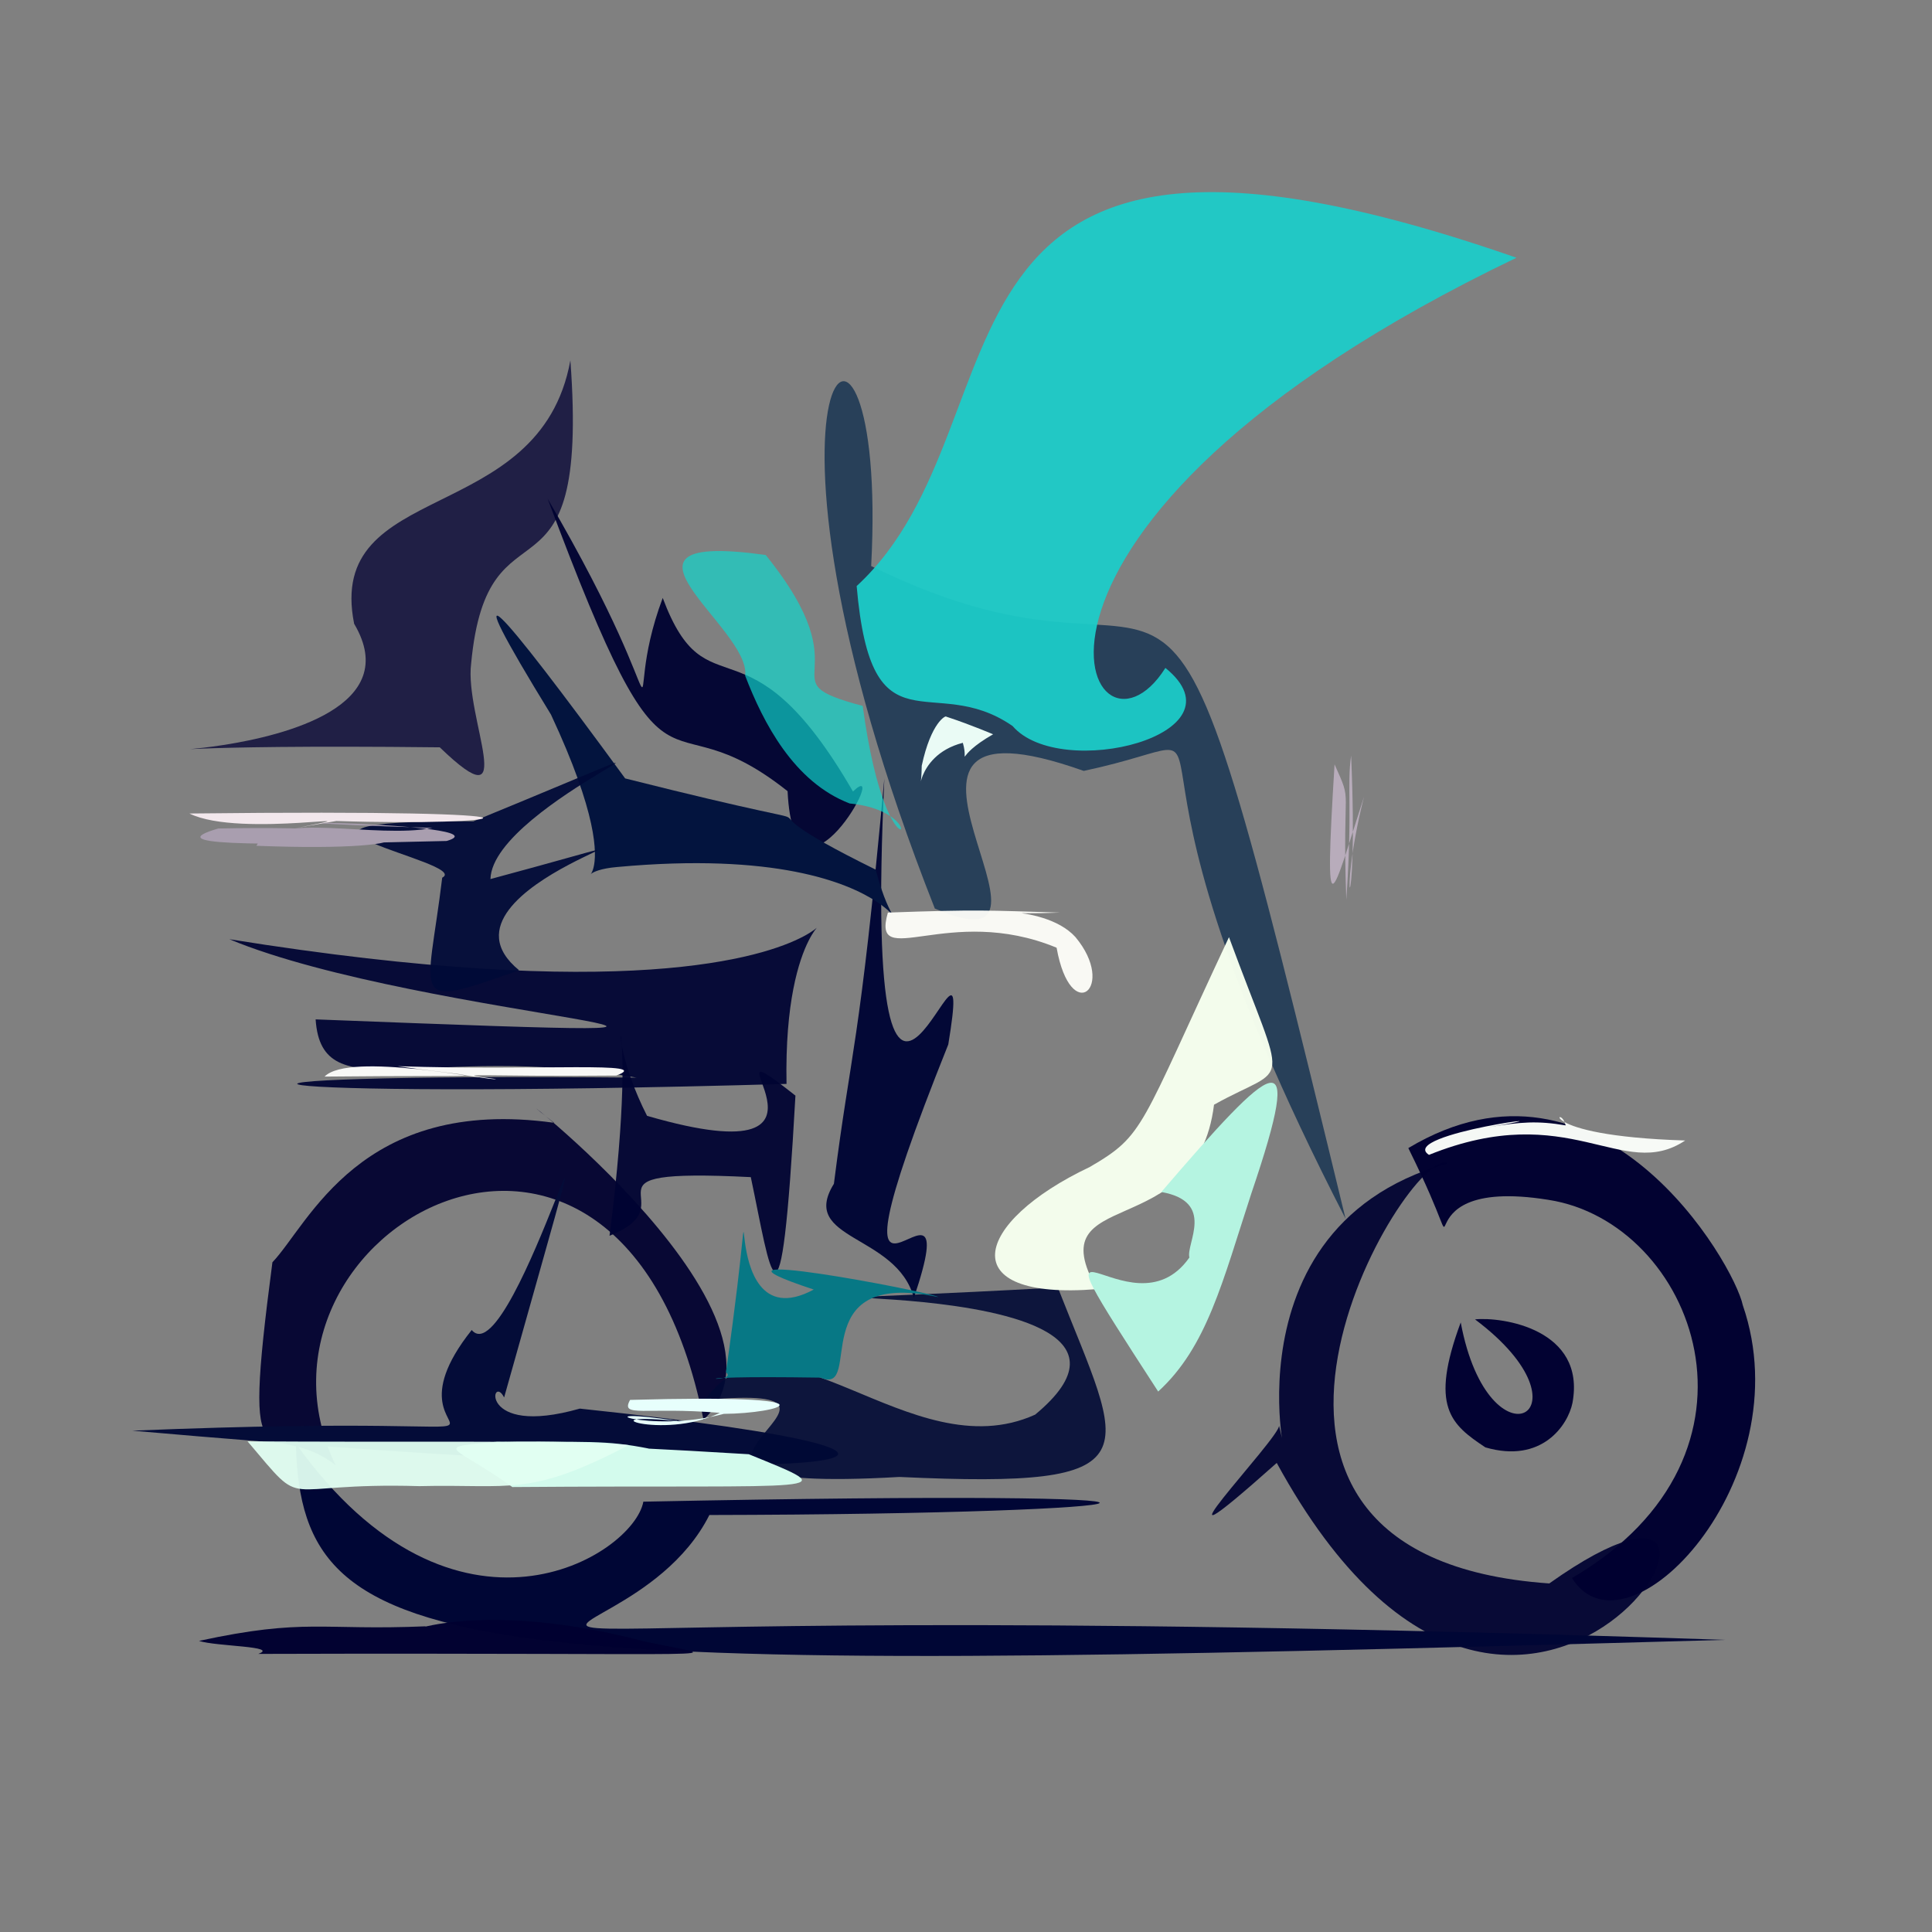 <?xml version="1.0" ?>
<svg xmlns="http://www.w3.org/2000/svg" version="1.1" width="512" height="512">
  <rect width="100%" height="100%" fill="#808080" stroke="none"/>
  <defs/>
  <g>
    <path d="M 356.581 322.949 C 284.803 183.543 337.048 193.693 287.202 204.297 C 218.59 179.953 291.282 259.402 247.739 240.773 C 190.658 96.059 235.671 60.083 230.868 150.016 C 323.231 195.596 302.636 100.447 356.581 322.949" stroke-width="0.0" fill="rgb(2, 36, 72)" opacity="0.697" stroke="rgb(34, 42, 116)" stroke-opacity="0.194" stroke-linecap="round" stroke-linejoin="round"/>
    <path d="M 410.576 419.628 C 483.485 367.832 404.781 509.325 338.349 387.69 C 299.02 422.729 339.786 380.513 338.952 377.749 C 345.225 403.168 319.747 326.357 383.512 308.316 C 373.362 303.529 307.384 412.458 410.576 419.628" stroke-width="0.0" fill="rgb(0, 3, 50)" opacity="0.936" stroke="rgb(51, 137, 136)" stroke-opacity="0.669" stroke-linecap="round" stroke-linejoin="round"/>
    <path d="M 208.437 287.247 C 55.444 291.627 32.317 284.354 168.674 285.581 C 112.901 275.899 85.231 294.515 83.646 270.147 C 244.386 276.39 111.883 270.247 60.786 248.904 C 271.18 282.682 206.796 200.403 208.437 287.247" stroke-width="0.0" fill="rgb(2, 6, 52)" opacity="0.953" stroke="rgb(173, 73, 89)" stroke-opacity="0.35" stroke-linecap="round" stroke-linejoin="round"/>
    <path d="M 187.993 401.492 C 162.995 451.216 52.603 421.047 457.184 434.581 C 121.393 444.068 79.844 442.053 78.414 382.58 C 120.679 441.717 167.874 412.251 170.496 397.96 C 342.597 394.469 314.98 401.249 187.993 401.492" stroke-width="0.0" fill="rgb(0, 6, 53)" opacity="1.0" stroke="rgb(143, 70, 168)" stroke-opacity="0.121" stroke-linecap="round" stroke-linejoin="round"/>
    <path d="M 461.859 345.892 C 477.831 392.272 430.969 441.334 416.594 418.193 C 472.927 385.227 448.865 323.874 410.317 317.965 C 366.981 310.997 393.866 346.024 373.219 304.253 C 424.245 273.707 459.569 334.95 461.859 345.892" stroke-width="0.0" fill="rgb(0, 0, 48)" opacity="0.988" stroke="rgb(19, 117, 73)" stroke-opacity="0.259" stroke-linecap="round" stroke-linejoin="round"/>
    <path d="M 186.431 376.255 C 164.574 267.198 59.606 326.571 88.895 388.235 C 71.104 374.67 63.795 398.393 72.193 334.521 C 81.852 324.396 95.483 290.412 146.855 297.557 C 119.903 276.579 217.182 347.354 186.431 376.255" stroke-width="0.0" fill="rgb(1, 0, 47)" opacity="0.941" stroke="rgb(187, 62, 106)" stroke-opacity="0.379" stroke-linecap="round" stroke-linejoin="round"/>
    <path d="M 124.856 175.857 C 123.056 190.071 138.188 218.96 116.548 198.049 C -31.867 196.389 119.774 208.962 93.852 165.308 C 86.151 126.716 143.088 139.931 151.157 95.494 C 156.348 165.666 129.238 128.982 124.856 175.857" stroke-width="0.0" fill="rgb(17, 16, 60)" opacity="0.861" stroke="rgb(68, 17, 6)" stroke-opacity="0.15" stroke-linecap="round" stroke-linejoin="round"/>
    <path d="M 251.305 276.788 C 212.423 373.869 257.88 297.582 242.183 343.95 C 237.604 326.918 211.64 328.765 220.993 313.723 C 225.556 277.641 227.72 278.511 234.36 206.332 C 228.08 342.641 259.384 227.886 251.305 276.788" stroke-width="0.0" fill="rgb(3, 8, 54)" opacity="1.0" stroke="rgb(86, 145, 185)" stroke-opacity="0.921" stroke-linecap="round" stroke-linejoin="round"/>
    <path d="M 226.043 209.761 C 236.57 199.652 210.581 247.237 208.716 209.668 C 174.02 182.134 178.795 222.424 145.135 132.173 C 182.568 196.297 163.309 191.3 175.628 158.46 C 187.504 190.147 197.879 161.031 226.043 209.761" stroke-width="0.0" fill="rgb(0, 3, 49)" opacity="0.962" stroke="rgb(162, 161, 9)" stroke-opacity="0.019" stroke-linecap="round" stroke-linejoin="round"/>
    <path d="M 232.072 230.462 C 240.177 261.632 247.284 222.06 163.544 229.767 C 145.516 231.327 170.696 242.24 146.013 189.368 C 119.702 146.5 131.148 159.08 165.67 206.289 C 239.865 224.951 184.556 207.062 232.072 230.462" stroke-width="0.0" fill="rgb(3, 20, 62)" opacity="1.0" stroke="rgb(150, 46, 161)" stroke-opacity="0.831" stroke-linecap="round" stroke-linejoin="round"/>
    <path d="M 210.798 290.35 C 206.88 360.977 204.282 337.01 198.971 311.952 C 149.267 309.453 183.484 318.745 161.533 327.487 C 170.542 257.403 157.291 267.816 171.474 295.706 C 231.965 313.277 182.579 268.081 210.798 290.35" stroke-width="0.0" fill="rgb(0, 4, 50)" opacity="0.946" stroke="rgb(153, 68, 36)" stroke-opacity="0.969" stroke-linecap="round" stroke-linejoin="round"/>
    <path d="M 416.721 371.782 C 415.542 377.633 408.642 387.952 393.636 383.568 C 384.529 377.499 378.789 372.901 387.106 350.453 C 394.616 390.51 423.606 374.203 390.896 349.65 C 398.04 348.914 420.337 352.217 416.721 371.782" stroke-width="0.0" fill="rgb(0, 1, 49)" opacity="0.981" stroke="rgb(43, 60, 123)" stroke-opacity="0.038" stroke-linecap="round" stroke-linejoin="round"/>
    <path d="M 129.976 232.961 C 202.505 213.47 109.858 234.472 137.558 257.124 C 107.831 267.712 113.256 265.241 117.192 232.594 C 125.331 228.46 57.429 217.282 125.457 217.66 C 207.304 184.065 130.464 212.578 129.976 232.961" stroke-width="0.0" fill="rgb(0, 10, 55)" opacity="0.948" stroke="rgb(143, 140, 235)" stroke-opacity="0.098" stroke-linecap="round" stroke-linejoin="round"/>
    <path d="M 153.658 373.295 C 280.079 386.661 226.165 395.97 35.082 379.146 C 168.377 373.661 95.426 389.585 125.01 352.464 C 136.141 365.79 169.282 243.413 133.597 370.348 C 130.282 363.678 126.379 381.059 153.658 373.295" stroke-width="0.0" fill="rgb(4, 12, 56)" opacity="1.0" stroke="rgb(196, 14, 146)" stroke-opacity="0.053" stroke-linecap="round" stroke-linejoin="round"/>
    <path d="M 280.334 341.207 C 297.878 385.874 307.3 394.623 238.35 391.407 C 152.667 396.362 242.952 365.91 186.831 371.004 C 206.482 343.336 241.056 389.949 274.32 374.895 C 325.084 332.881 142.729 348.671 280.334 341.207" stroke-width="0.0" fill="rgb(0, 9, 53)" opacity="0.895" stroke="rgb(56, 176, 169)" stroke-opacity="0.58" stroke-linecap="round" stroke-linejoin="round"/>
    <path d="M 321.727 292.76 C 317.137 330.105 274.762 313.698 290.719 341.63 C 252.251 344.762 257.806 323.943 288.822 309.253 C 303.472 300.712 301.848 299.209 325.691 248.358 C 341.276 290.625 341.998 281.434 321.727 292.76" stroke-width="0.0" fill="rgb(245, 254, 238)" opacity="0.978" stroke="rgb(10, 47, 22)" stroke-opacity="0.884" stroke-linecap="round" stroke-linejoin="round"/>
    <path d="M 308.844 177.005 C 330.66 194.688 281.018 207.129 268.351 192.41 C 247.112 177.709 230.937 200.558 227.023 155.31 C 274.93 111.126 236.326 10.649 401.875 68.303 C 252.967 139.798 288.356 209.513 308.844 177.005" stroke-width="0.0" fill="rgb(28, 204, 201)" opacity="0.94" stroke="rgb(192, 245, 56)" stroke-opacity="0.33" stroke-linecap="round" stroke-linejoin="round"/>
    <path d="M 248.664 343.744 C 212.397 335.983 229.187 370.069 217.469 365.089 C 172.869 364.402 196.304 366.968 192.387 363.646 C 203.459 285.635 186.974 357.201 215.654 341.744 C 178.083 329.333 246.922 342.376 248.664 343.744" stroke-width="0.0" fill="rgb(7, 120, 133)" opacity="1.0" stroke="rgb(106, 26, 129)" stroke-opacity="0.686" stroke-linecap="round" stroke-linejoin="round"/>
    <path d="M 331.657 316.153 C 323.98 339.641 319.89 356.926 306.929 368.773 C 268.649 309.766 299.393 355.832 315.2 333.254 C 314.226 329.588 322.292 318.477 307.766 315.892 C 337.699 281.033 346.087 273.638 331.657 316.153" stroke-width="0.0" fill="rgb(181, 244, 225)" opacity="1.0" stroke="rgb(101, 153, 107)" stroke-opacity="0.795" stroke-linecap="round" stroke-linejoin="round"/>
    <path d="M 76.696 219.823 C 72.361 222.202 87.558 217.738 108.895 222.902 C 80.511 222.004 45.681 224.898 89.155 217.569 C 134.691 219.108 159.98 214.33 50.204 215.587 C 63.743 222.351 105.867 213.99 76.696 219.823" stroke-width="0.0" fill="rgb(242, 231, 236)" opacity="0.994" stroke="rgb(165, 159, 212)" stroke-opacity="0.533" stroke-linecap="round" stroke-linejoin="round"/>
    <path d="M 131.464 285.97 C 117.958 284.153 127.675 285.39 163.325 285.033 C 173.682 281.197 143.346 283.794 105.36 282.556 C 130.311 286.034 133.831 284.827 86.014 285.305 C 92.588 278.575 130.093 286.593 131.464 285.97" stroke-width="0.0" fill="rgb(250, 250, 248)" opacity="0.984" stroke="rgb(228, 6, 103)" stroke-opacity="0.295" stroke-linecap="round" stroke-linejoin="round"/>
    <path d="M 118.377 222.866 C 135.779 217.763 38.137 216.936 114.601 219.41 C 99.543 222.406 73.133 214.912 67.951 224.141 C 117.508 226.082 115.673 218.431 57.838 219.561 C 43.229 223.854 62.198 224.303 118.377 222.866" stroke-width="0.0" fill="rgb(169, 158, 175)" opacity="1.0" stroke="rgb(239, 216, 207)" stroke-opacity="0.51" stroke-linecap="round" stroke-linejoin="round"/>
    <path d="M 285.005 248.334 C 296.084 261.603 283.757 272.203 280.009 251.153 C 251.392 239.321 230.753 257.676 235.297 241.843 C 259.18 240.989 261.725 241.263 280.933 241.852 C 251.291 242.891 276.073 238.41 285.005 248.334" stroke-width="0.0" fill="rgb(255, 255, 249)" opacity="0.949" stroke="rgb(46, 52, 41)" stroke-opacity="0.346" stroke-linecap="round" stroke-linejoin="round"/>
    <path d="M 198.441 385.387 C 224.542 396.01 220 393.431 135.781 394.085 C 120.268 382.964 113.88 383.681 131.688 382.076 C 155.76 382.199 160.31 381.586 171.986 383.891 C 151.208 383.49 150.608 382.469 198.441 385.387" stroke-width="0.0" fill="rgb(211, 251, 237)" opacity="1.0" stroke="rgb(177, 176, 206)" stroke-opacity="0.155" stroke-linecap="round" stroke-linejoin="round"/>
    <path d="M 263.192 194.587 C 252.41 200.735 256.947 203.035 255.16 196.852 C 241.544 200.346 244.122 214.363 244.268 202.933 C 246.762 191.301 250.717 189.533 250.748 189.913 C 257.741 192.209 263.7 194.837 263.192 194.587" stroke-width="0.0" fill="rgb(238, 255, 248)" opacity="0.979" stroke="rgb(114, 179, 150)" stroke-opacity="0.857" stroke-linecap="round" stroke-linejoin="round"/>
    <path d="M 190.773 374.417 C 175.51 381.903 153.757 373.734 180.589 376.723 C 152.023 372.238 171.811 380.1 191.809 374.686 C 206.445 374.617 224.743 369.36 166.975 370.989 C 164.354 375.806 170.812 372.769 190.773 374.417" stroke-width="0.0" fill="rgb(231, 255, 252)" opacity="0.998" stroke="rgb(67, 192, 175)" stroke-opacity="0.056" stroke-linecap="round" stroke-linejoin="round"/>
    <path d="M 228.627 187.077 C 235.455 237.472 249.288 215.264 225.179 212.931 C 210.414 207.284 202.287 191.584 197.473 179.067 C 199.114 166.456 155.819 140.511 202.919 147.077 C 229.725 180.301 202.13 180.005 228.627 187.077" stroke-width="0.0" fill="rgb(15, 215, 205)" opacity="0.683" stroke="rgb(127, 195, 45)" stroke-opacity="0.571" stroke-linecap="round" stroke-linejoin="round"/>
    <path d="M 353.673 202.56 C 358.661 213.709 355.601 206.397 356.785 238.449 C 358.464 214.263 356.909 208.274 358.061 200.216 C 360.176 249.147 353.967 240.909 361.483 211.117 C 352.844 237.95 350.821 248.674 353.673 202.56" stroke-width="0.0" fill="rgb(184, 172, 187)" opacity="1.0" stroke="rgb(203, 163, 47)" stroke-opacity="0.117" stroke-linecap="round" stroke-linejoin="round"/>
    <path d="M 166.61 382.965 C 140.191 396.85 135.325 393.242 111.131 393.843 C 72.706 392.713 81.755 401.021 65.599 381.969 C 104.9 382.197 131.002 381.885 137.334 382.224 C 120.395 382.48 144.671 381.244 166.61 382.965" stroke-width="0.0" fill="rgb(225, 255, 242)" opacity="0.949" stroke="rgb(13, 146, 95)" stroke-opacity="0.038" stroke-linecap="round" stroke-linejoin="round"/>
    <path d="M 414.919 298.242 C 407.563 296.981 402.901 297.305 394.499 298.719 C 422.231 294.057 369.931 300.444 378.696 306.051 C 416.034 290.981 429.954 313.346 446.593 302.245 C 405.303 300.938 413.433 291.997 414.919 298.242" stroke-width="0.0" fill="rgb(248, 251, 247)" opacity="0.987" stroke="rgb(244, 81, 20)" stroke-opacity="0.384" stroke-linecap="round" stroke-linejoin="round"/>
    <path d="M 170.966 435.042 C 193.648 439.834 199.583 437.907 68.439 438.301 C 74.126 436.238 57.276 436.341 52.737 434.853 C 80.979 428.75 85.052 432.165 112.893 430.985 C 99.73 436.642 120.17 421.667 170.966 435.042" stroke-width="0.0" fill="rgb(0, 1, 48)" opacity="0.988" stroke="rgb(119, 211, 50)" stroke-opacity="0.006" stroke-linecap="round" stroke-linejoin="round"/>
  </g>
</svg>
